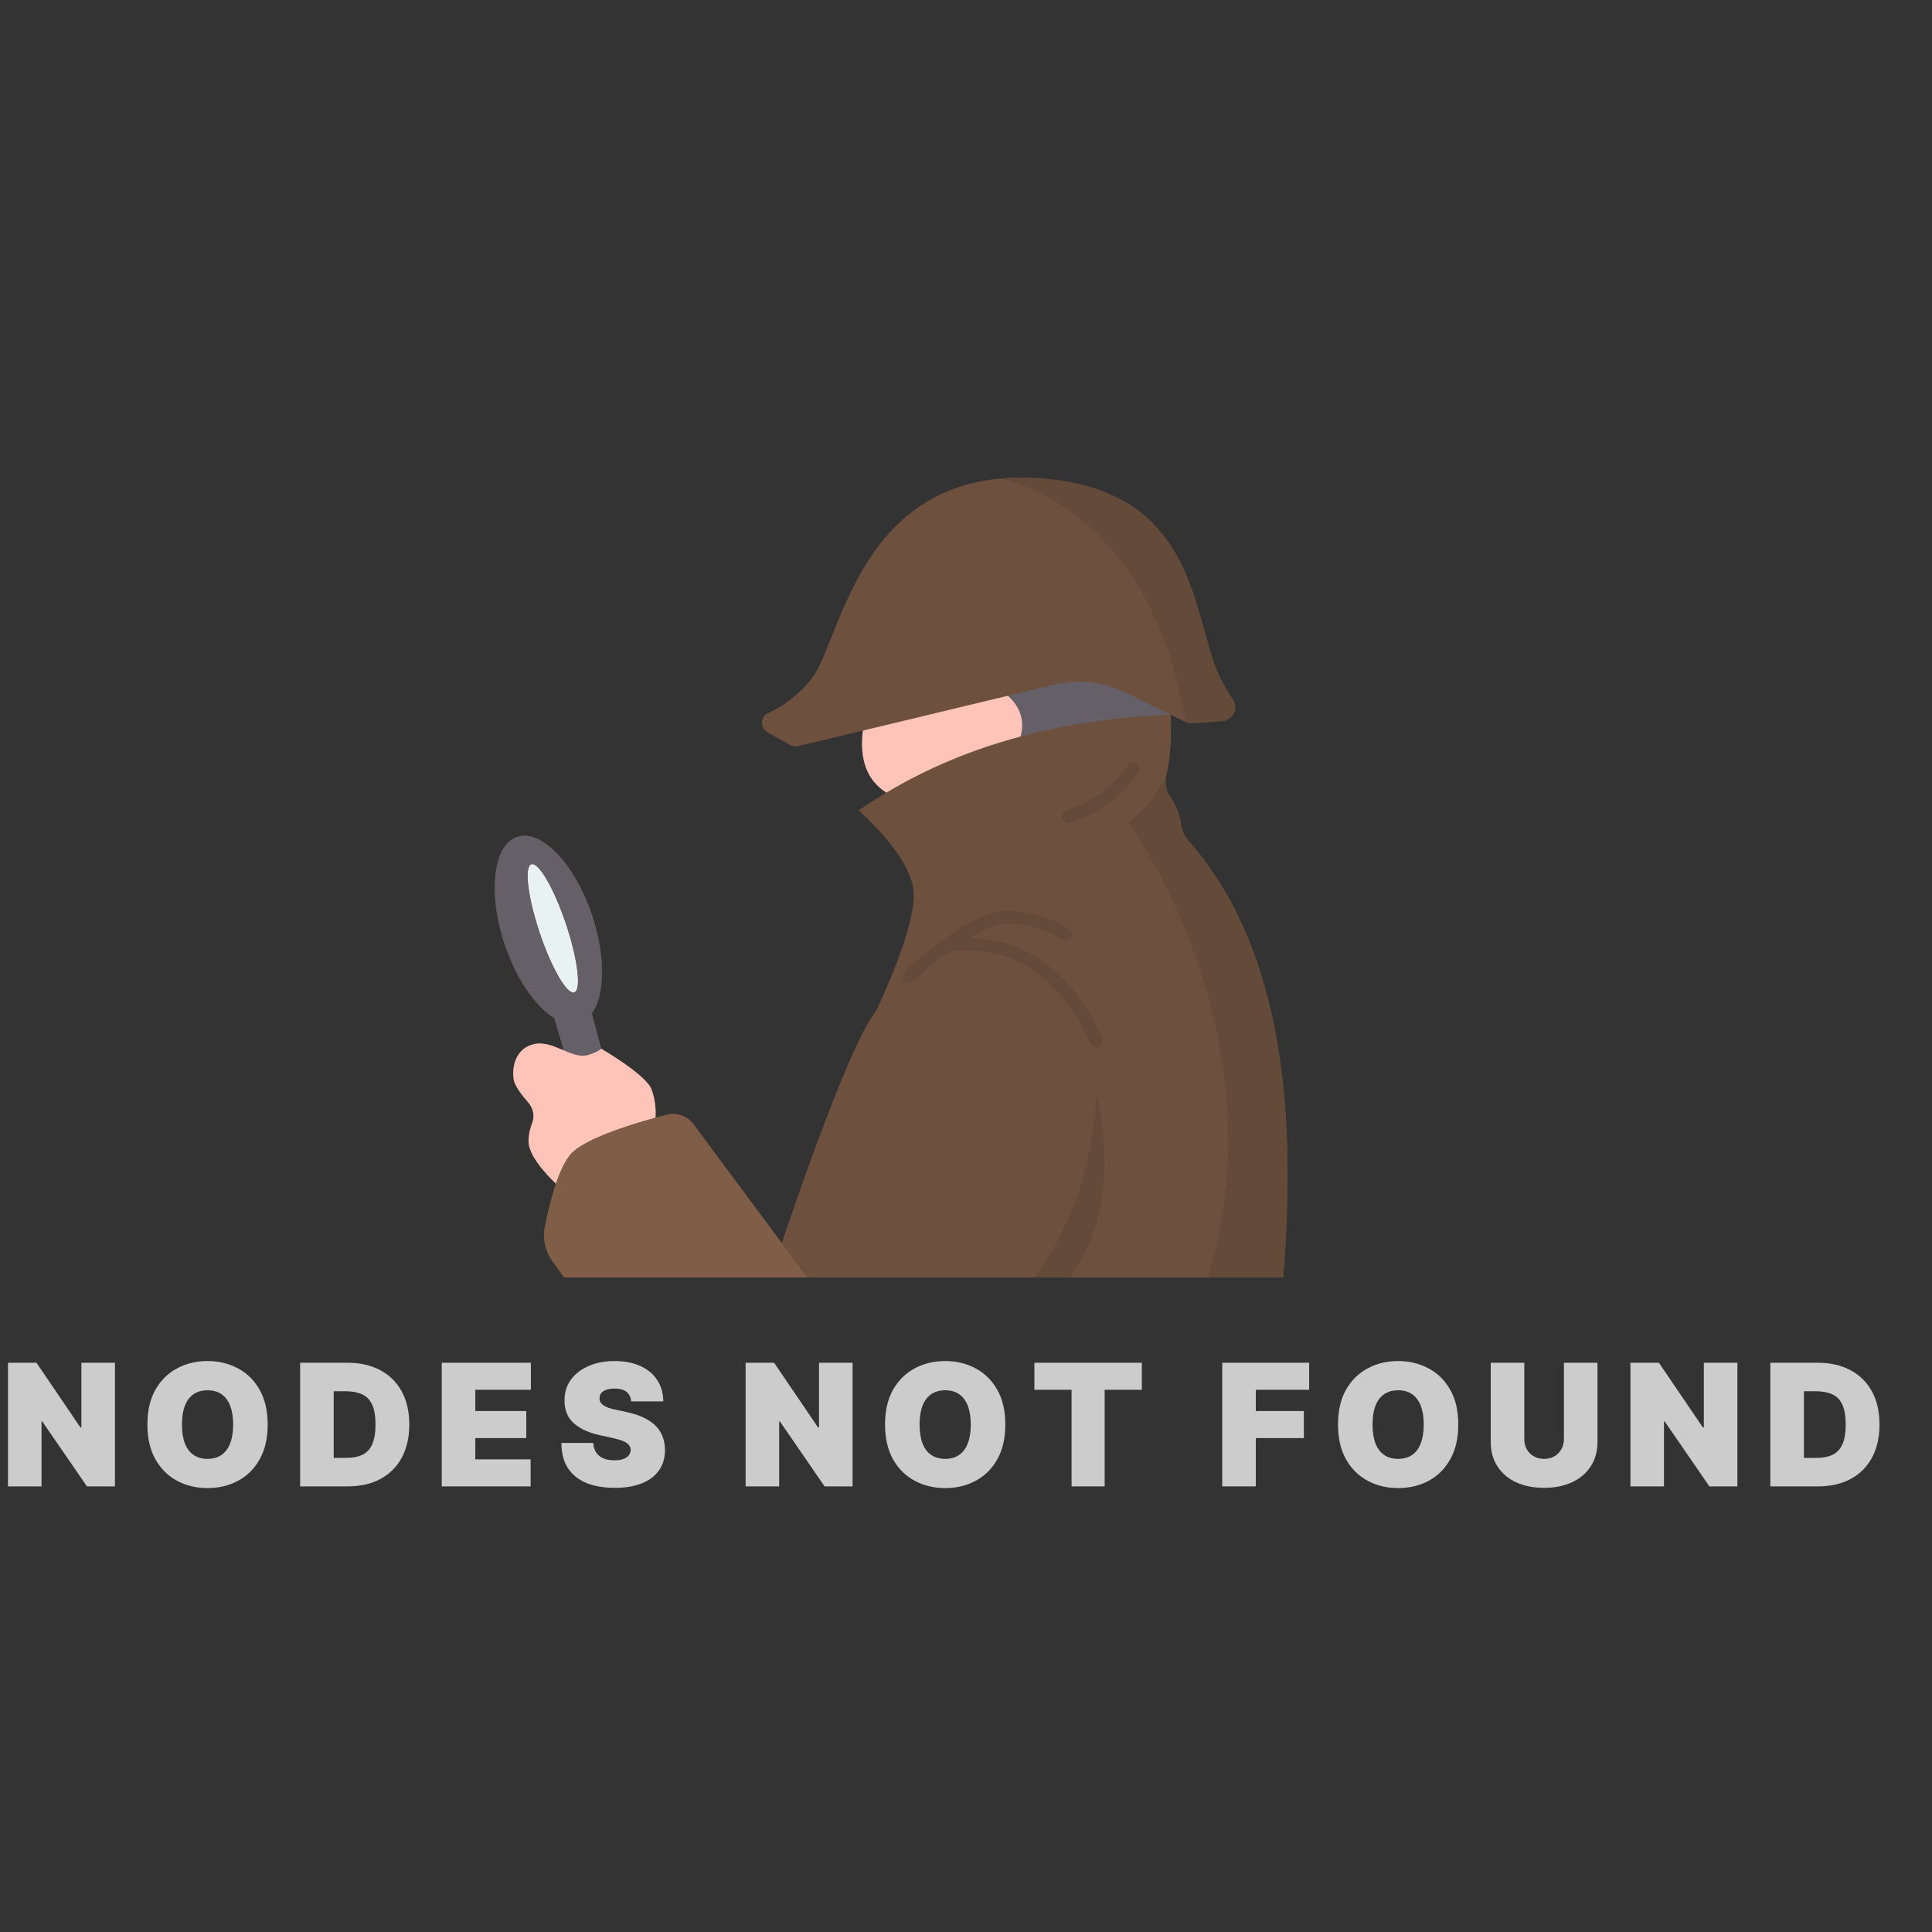 <svg xmlns="http://www.w3.org/2000/svg" xmlns:xlink="http://www.w3.org/1999/xlink" width="500" zoomAndPan="magnify" viewBox="0 0 375 375" height="500" preserveAspectRatio="xMidYMid meet" version="1.0"><rect x="0" y="0" width="375" height="375" fill="#333333" stroke="none"/><defs><g/><clipPath id="8ec5d2b0c8"><path d="M 96 92 L 250 92 L 250 247.957 L 96 247.957 Z M 96 92 " clip-rule="nonzero"/></clipPath><clipPath id="aba84a9ce3"><path d="M 105 216 L 157 216 L 157 247.957 L 105 247.957 Z M 105 216 " clip-rule="nonzero"/></clipPath><clipPath id="d456bfb499"><path d="M 200 212 L 215 212 L 215 247.957 L 200 247.957 Z M 200 212 " clip-rule="nonzero"/></clipPath><clipPath id="a4b13f0ed7"><path d="M 219 150 L 250 150 L 250 247.957 L 219 247.957 Z M 219 150 " clip-rule="nonzero"/></clipPath></defs><g fill="#cccccc" fill-opacity="1"><g transform="translate(0, 288.507)"><g><path d="M 22.312 -24 L 22.312 0 L 16.875 0 L 8.203 -12.609 L 8.062 -12.609 L 8.062 0 L 1.547 0 L 1.547 -24 L 7.078 -24 L 15.609 -11.438 L 15.797 -11.438 L 15.797 -24 Z M 22.312 -24 "/></g></g></g><g fill="#cccccc" fill-opacity="1"><g transform="translate(27.159, 288.507)"><g><path d="M 24.797 -12 C 24.797 -9.332 24.273 -7.082 23.234 -5.25 C 22.203 -3.414 20.801 -2.023 19.031 -1.078 C 17.27 -0.141 15.301 0.328 13.125 0.328 C 10.938 0.328 8.961 -0.145 7.203 -1.094 C 5.441 -2.039 4.039 -3.43 3 -5.266 C 1.969 -7.098 1.453 -9.344 1.453 -12 C 1.453 -14.676 1.969 -16.926 3 -18.75 C 4.039 -20.582 5.441 -21.969 7.203 -22.906 C 8.961 -23.852 10.938 -24.328 13.125 -24.328 C 15.301 -24.328 17.27 -23.852 19.031 -22.906 C 20.801 -21.969 22.203 -20.582 23.234 -18.75 C 24.273 -16.926 24.797 -14.676 24.797 -12 Z M 18.094 -12 C 18.094 -13.438 17.898 -14.648 17.516 -15.641 C 17.141 -16.629 16.582 -17.379 15.844 -17.891 C 15.113 -18.398 14.207 -18.656 13.125 -18.656 C 12.051 -18.656 11.145 -18.398 10.406 -17.891 C 9.664 -17.379 9.102 -16.629 8.719 -15.641 C 8.344 -14.648 8.156 -13.438 8.156 -12 C 8.156 -10.562 8.344 -9.348 8.719 -8.359 C 9.102 -7.367 9.664 -6.617 10.406 -6.109 C 11.145 -5.598 12.051 -5.344 13.125 -5.344 C 14.207 -5.344 15.113 -5.598 15.844 -6.109 C 16.582 -6.617 17.141 -7.367 17.516 -8.359 C 17.898 -9.348 18.094 -10.562 18.094 -12 Z M 18.094 -12 "/></g></g></g><g fill="#cccccc" fill-opacity="1"><g transform="translate(56.709, 288.507)"><g><path d="M 10.781 0 L 1.547 0 L 1.547 -24 L 10.688 -24 C 13.156 -24 15.289 -23.52 17.094 -22.562 C 18.895 -21.602 20.285 -20.227 21.266 -18.438 C 22.242 -16.645 22.734 -14.5 22.734 -12 C 22.734 -9.5 22.242 -7.352 21.266 -5.562 C 20.297 -3.77 18.914 -2.395 17.125 -1.438 C 15.332 -0.477 13.219 0 10.781 0 Z M 8.062 -5.531 L 10.547 -5.531 C 11.734 -5.531 12.742 -5.723 13.578 -6.109 C 14.422 -6.492 15.062 -7.156 15.5 -8.094 C 15.945 -9.031 16.172 -10.332 16.172 -12 C 16.172 -13.676 15.945 -14.984 15.5 -15.922 C 15.051 -16.859 14.395 -17.516 13.531 -17.891 C 12.664 -18.273 11.609 -18.469 10.359 -18.469 L 8.062 -18.469 Z M 8.062 -5.531 "/></g></g></g><g fill="#cccccc" fill-opacity="1"><g transform="translate(84.197, 288.507)"><g><path d="M 1.547 0 L 1.547 -24 L 18.844 -24 L 18.844 -18.75 L 8.062 -18.75 L 8.062 -14.625 L 17.953 -14.625 L 17.953 -9.375 L 8.062 -9.375 L 8.062 -5.25 L 18.797 -5.25 L 18.797 0 Z M 1.547 0 "/></g></g></g><g fill="#cccccc" fill-opacity="1"><g transform="translate(108.028, 288.507)"><g><path d="M 14.484 -16.5 C 14.422 -17.281 14.129 -17.891 13.609 -18.328 C 13.086 -18.766 12.301 -18.984 11.25 -18.984 C 10.582 -18.984 10.035 -18.898 9.609 -18.734 C 9.18 -18.578 8.863 -18.363 8.656 -18.094 C 8.457 -17.82 8.352 -17.508 8.344 -17.156 C 8.332 -16.863 8.383 -16.602 8.5 -16.375 C 8.625 -16.145 8.816 -15.938 9.078 -15.75 C 9.348 -15.57 9.688 -15.406 10.094 -15.25 C 10.508 -15.102 11.004 -14.973 11.578 -14.859 L 13.547 -14.438 C 14.879 -14.156 16.016 -13.785 16.953 -13.328 C 17.898 -12.867 18.676 -12.328 19.281 -11.703 C 19.883 -11.078 20.328 -10.379 20.609 -9.609 C 20.891 -8.836 21.035 -7.992 21.047 -7.078 C 21.035 -5.504 20.641 -4.172 19.859 -3.078 C 19.078 -1.984 17.961 -1.148 16.516 -0.578 C 15.066 -0.004 13.328 0.281 11.297 0.281 C 9.211 0.281 7.395 -0.023 5.844 -0.641 C 4.289 -1.266 3.086 -2.219 2.234 -3.5 C 1.379 -4.781 0.945 -6.426 0.938 -8.438 L 7.125 -8.438 C 7.164 -7.707 7.348 -7.094 7.672 -6.594 C 8.004 -6.094 8.469 -5.711 9.062 -5.453 C 9.664 -5.191 10.379 -5.062 11.203 -5.062 C 11.898 -5.062 12.484 -5.145 12.953 -5.312 C 13.422 -5.488 13.773 -5.727 14.016 -6.031 C 14.254 -6.344 14.379 -6.691 14.391 -7.078 C 14.379 -7.441 14.258 -7.766 14.031 -8.047 C 13.801 -8.328 13.426 -8.578 12.906 -8.797 C 12.383 -9.016 11.676 -9.223 10.781 -9.422 L 8.391 -9.938 C 6.266 -10.395 4.586 -11.164 3.359 -12.25 C 2.141 -13.332 1.535 -14.812 1.547 -16.688 C 1.535 -18.207 1.941 -19.539 2.766 -20.688 C 3.598 -21.832 4.742 -22.723 6.203 -23.359 C 7.672 -24.004 9.352 -24.328 11.25 -24.328 C 13.188 -24.328 14.863 -24.004 16.281 -23.359 C 17.695 -22.711 18.785 -21.801 19.547 -20.625 C 20.316 -19.445 20.707 -18.07 20.719 -16.5 Z M 14.484 -16.5 "/></g></g></g><g fill="#cccccc" fill-opacity="1"><g transform="translate(133.312, 288.507)"><g/></g></g><g fill="#cccccc" fill-opacity="1"><g transform="translate(143.175, 288.507)"><g><path d="M 22.312 -24 L 22.312 0 L 16.875 0 L 8.203 -12.609 L 8.062 -12.609 L 8.062 0 L 1.547 0 L 1.547 -24 L 7.078 -24 L 15.609 -11.438 L 15.797 -11.438 L 15.797 -24 Z M 22.312 -24 "/></g></g></g><g fill="#cccccc" fill-opacity="1"><g transform="translate(170.334, 288.507)"><g><path d="M 24.797 -12 C 24.797 -9.332 24.273 -7.082 23.234 -5.25 C 22.203 -3.414 20.801 -2.023 19.031 -1.078 C 17.27 -0.141 15.301 0.328 13.125 0.328 C 10.938 0.328 8.961 -0.145 7.203 -1.094 C 5.441 -2.039 4.039 -3.43 3 -5.266 C 1.969 -7.098 1.453 -9.344 1.453 -12 C 1.453 -14.676 1.969 -16.926 3 -18.75 C 4.039 -20.582 5.441 -21.969 7.203 -22.906 C 8.961 -23.852 10.938 -24.328 13.125 -24.328 C 15.301 -24.328 17.27 -23.852 19.031 -22.906 C 20.801 -21.969 22.203 -20.582 23.234 -18.75 C 24.273 -16.926 24.797 -14.676 24.797 -12 Z M 18.094 -12 C 18.094 -13.438 17.898 -14.648 17.516 -15.641 C 17.141 -16.629 16.582 -17.379 15.844 -17.891 C 15.113 -18.398 14.207 -18.656 13.125 -18.656 C 12.051 -18.656 11.145 -18.398 10.406 -17.891 C 9.664 -17.379 9.102 -16.629 8.719 -15.641 C 8.344 -14.648 8.156 -13.438 8.156 -12 C 8.156 -10.562 8.344 -9.348 8.719 -8.359 C 9.102 -7.367 9.664 -6.617 10.406 -6.109 C 11.145 -5.598 12.051 -5.344 13.125 -5.344 C 14.207 -5.344 15.113 -5.598 15.844 -6.109 C 16.582 -6.617 17.141 -7.367 17.516 -8.359 C 17.898 -9.348 18.094 -10.562 18.094 -12 Z M 18.094 -12 "/></g></g></g><g fill="#cccccc" fill-opacity="1"><g transform="translate(199.884, 288.507)"><g><path d="M 0.891 -18.75 L 0.891 -24 L 21.75 -24 L 21.75 -18.75 L 14.531 -18.75 L 14.531 0 L 8.109 0 L 8.109 -18.75 Z M 0.891 -18.75 "/></g></g></g><g fill="#cccccc" fill-opacity="1"><g transform="translate(225.825, 288.507)"><g/></g></g><g fill="#cccccc" fill-opacity="1"><g transform="translate(235.687, 288.507)"><g><path d="M 1.547 0 L 1.547 -24 L 18.422 -24 L 18.422 -18.75 L 8.062 -18.75 L 8.062 -14.625 L 17.391 -14.625 L 17.391 -9.375 L 8.062 -9.375 L 8.062 0 Z M 1.547 0 "/></g></g></g><g fill="#cccccc" fill-opacity="1"><g transform="translate(258.253, 288.507)"><g><path d="M 24.797 -12 C 24.797 -9.332 24.273 -7.082 23.234 -5.25 C 22.203 -3.414 20.801 -2.023 19.031 -1.078 C 17.27 -0.141 15.301 0.328 13.125 0.328 C 10.938 0.328 8.961 -0.145 7.203 -1.094 C 5.441 -2.039 4.039 -3.43 3 -5.266 C 1.969 -7.098 1.453 -9.344 1.453 -12 C 1.453 -14.676 1.969 -16.926 3 -18.75 C 4.039 -20.582 5.441 -21.969 7.203 -22.906 C 8.961 -23.852 10.938 -24.328 13.125 -24.328 C 15.301 -24.328 17.27 -23.852 19.031 -22.906 C 20.801 -21.969 22.203 -20.582 23.234 -18.75 C 24.273 -16.926 24.797 -14.676 24.797 -12 Z M 18.094 -12 C 18.094 -13.438 17.898 -14.648 17.516 -15.641 C 17.141 -16.629 16.582 -17.379 15.844 -17.891 C 15.113 -18.398 14.207 -18.656 13.125 -18.656 C 12.051 -18.656 11.145 -18.398 10.406 -17.891 C 9.664 -17.379 9.102 -16.629 8.719 -15.641 C 8.344 -14.648 8.156 -13.438 8.156 -12 C 8.156 -10.562 8.344 -9.348 8.719 -8.359 C 9.102 -7.367 9.664 -6.617 10.406 -6.109 C 11.145 -5.598 12.051 -5.344 13.125 -5.344 C 14.207 -5.344 15.113 -5.598 15.844 -6.109 C 16.582 -6.617 17.141 -7.367 17.516 -8.359 C 17.898 -9.348 18.094 -10.562 18.094 -12 Z M 18.094 -12 "/></g></g></g><g fill="#cccccc" fill-opacity="1"><g transform="translate(287.803, 288.507)"><g><path d="M 15.75 -24 L 22.266 -24 L 22.266 -8.625 C 22.266 -6.801 21.828 -5.223 20.953 -3.891 C 20.086 -2.555 18.875 -1.523 17.312 -0.797 C 15.758 -0.078 13.957 0.281 11.906 0.281 C 9.832 0.281 8.02 -0.078 6.469 -0.797 C 4.914 -1.523 3.707 -2.555 2.844 -3.891 C 1.977 -5.223 1.547 -6.801 1.547 -8.625 L 1.547 -24 L 8.062 -24 L 8.062 -9.188 C 8.062 -8.445 8.223 -7.785 8.547 -7.203 C 8.879 -6.617 9.336 -6.16 9.922 -5.828 C 10.504 -5.504 11.164 -5.344 11.906 -5.344 C 12.656 -5.344 13.316 -5.504 13.891 -5.828 C 14.473 -6.16 14.926 -6.617 15.25 -7.203 C 15.582 -7.785 15.75 -8.445 15.75 -9.188 Z M 15.75 -24 "/></g></g></g><g fill="#cccccc" fill-opacity="1"><g transform="translate(314.916, 288.507)"><g><path d="M 22.312 -24 L 22.312 0 L 16.875 0 L 8.203 -12.609 L 8.062 -12.609 L 8.062 0 L 1.547 0 L 1.547 -24 L 7.078 -24 L 15.609 -11.438 L 15.797 -11.438 L 15.797 -24 Z M 22.312 -24 "/></g></g></g><g fill="#cccccc" fill-opacity="1"><g transform="translate(342.075, 288.507)"><g><path d="M 10.781 0 L 1.547 0 L 1.547 -24 L 10.688 -24 C 13.156 -24 15.289 -23.52 17.094 -22.562 C 18.895 -21.602 20.285 -20.227 21.266 -18.438 C 22.242 -16.645 22.734 -14.5 22.734 -12 C 22.734 -9.5 22.242 -7.352 21.266 -5.562 C 20.297 -3.77 18.914 -2.395 17.125 -1.438 C 15.332 -0.477 13.219 0 10.781 0 Z M 8.062 -5.531 L 10.547 -5.531 C 11.734 -5.531 12.742 -5.723 13.578 -6.109 C 14.422 -6.492 15.062 -7.156 15.5 -8.094 C 15.945 -9.031 16.172 -10.332 16.172 -12 C 16.172 -13.676 15.945 -14.984 15.5 -15.922 C 15.051 -16.859 14.395 -17.516 13.531 -17.891 C 12.664 -18.273 11.609 -18.469 10.359 -18.469 L 8.062 -18.469 Z M 8.062 -5.531 "/></g></g></g><g clip-path="url(#8ec5d2b0c8)"><path fill="#6d513e" d="M 230.633 163.141 C 229.891 162.301 229.391 161.262 229.266 160.148 C 229.016 158.121 228.289 156.305 227.137 154.652 C 226.25 153.402 226.047 151.812 226.41 150.32 C 227.25 146.879 227.402 143.008 227.227 138.715 C 228.477 139.328 229.492 139.828 230.117 140.129 C 230.555 140.344 231.031 140.43 231.52 140.395 L 237.293 139.93 C 239.371 139.766 240.445 137.414 239.258 135.711 C 237.891 133.746 236.379 131.055 235.324 127.785 C 231.207 114.914 229.641 95.285 202.723 92.918 C 166.668 89.75 163.438 124.355 157.504 131.766 C 154.648 135.324 151.582 137.289 149.152 138.363 C 147.562 139.066 147.461 141.27 148.977 142.121 L 153.359 144.613 C 153.82 144.875 154.371 144.949 154.898 144.824 L 167.48 141.809 C 166.816 147.23 168.145 151.371 172.039 153.852 C 170.199 154.953 168.406 156.105 166.668 157.309 C 166.668 157.309 176.66 165.945 177.32 172.918 C 177.973 179.68 170.512 195.254 170.059 196.195 C 170.047 196.219 170.035 196.23 170.035 196.23 C 164.34 203.266 151.742 241.301 151.742 241.301 L 134.605 218.215 C 133.391 216.602 131.336 215.863 129.383 216.375 C 128.734 216.539 128.008 216.738 127.23 216.953 C 127.23 216.953 127.52 214.172 126.441 211.395 C 125.379 208.602 116.688 203.543 116.688 203.543 L 114.859 196.695 C 117.426 193.188 117.578 185.602 114.91 177.641 C 111.566 167.672 105.07 160.875 100.387 162.441 C 95.719 164.004 94.629 173.359 97.973 183.324 C 100.238 190.082 103.969 195.391 107.586 197.609 L 109.414 203.805 L 109.391 203.867 C 107.574 203.094 105.695 202.254 103.805 202.629 C 100.086 203.355 99.324 207.086 99.699 209.488 C 99.887 210.754 101.289 212.582 102.527 213.984 C 103.504 215.098 103.832 216.688 103.266 218.066 C 102.891 218.992 102.578 220.195 102.59 221.598 C 102.629 224.965 107.914 229.758 107.914 229.758 C 106.961 232.574 106.246 235.707 105.77 238.07 C 105.309 240.438 105.832 242.879 107.25 244.832 L 109.516 247.961 L 249.047 247.961 C 252.039 212.207 247.695 182.445 230.633 163.141 Z M 230.633 163.141 " fill-opacity="1" fill-rule="nonzero"/></g><path fill="#655f68" d="M 218.535 134.422 C 221.453 135.875 224.785 137.512 227.227 138.715 C 216.723 139.141 207.031 140.555 198.094 142.961 L 198.094 142.945 C 198.918 139.93 198.094 137.301 195.637 135.047 L 204.715 132.867 C 209.359 131.754 214.254 132.305 218.535 134.422 Z M 218.535 134.422 " fill-opacity="1" fill-rule="nonzero"/><path fill="#e7f2f1" d="M 109.852 179.328 C 112.156 186.203 112.883 192.164 111.48 192.637 C 110.066 193.113 107.047 187.918 104.746 181.043 C 102.441 174.172 101.715 168.223 103.129 167.75 C 104.531 167.273 107.551 172.457 109.852 179.328 Z M 109.852 179.328 " fill-opacity="1" fill-rule="nonzero"/><path fill="#655f68" d="M 114.859 196.695 L 116.688 203.543 C 116.688 203.543 116.262 204.082 114.32 204.73 C 112.77 205.246 111.105 204.594 109.391 203.867 L 109.414 203.805 L 107.586 197.609 C 103.969 195.391 100.238 190.082 97.973 183.324 C 94.629 173.359 95.719 164.004 100.387 162.441 C 105.07 160.875 111.566 167.672 114.91 177.641 C 117.578 185.602 117.426 193.188 114.859 196.695 Z M 111.48 192.637 C 112.883 192.164 112.156 186.203 109.852 179.328 C 107.551 172.457 104.531 167.273 103.129 167.75 C 101.715 168.223 102.441 174.172 104.746 181.043 C 107.047 187.918 110.066 193.113 111.48 192.637 Z M 111.48 192.637 " fill-opacity="1" fill-rule="nonzero"/><path fill="#fec4b9" d="M 126.441 211.395 C 127.52 214.172 127.23 216.953 127.23 216.953 C 121.547 218.516 113.121 221.234 110.715 224.113 C 109.629 225.414 108.688 227.492 107.914 229.758 C 107.914 229.758 102.629 224.965 102.59 221.598 C 102.578 220.195 102.891 218.992 103.266 218.066 C 103.832 216.688 103.504 215.098 102.527 213.984 C 101.289 212.582 99.887 210.754 99.699 209.488 C 99.324 207.086 100.086 203.355 103.805 202.629 C 105.695 202.254 107.574 203.094 109.391 203.867 C 111.105 204.594 112.77 205.246 114.32 204.73 C 116.262 204.082 116.688 203.543 116.688 203.543 C 116.688 203.543 125.379 208.602 126.441 211.395 Z M 126.441 211.395 " fill-opacity="1" fill-rule="nonzero"/><path fill="#fec4b9" d="M 195.637 135.047 C 198.094 137.301 198.918 139.93 198.094 142.945 L 198.094 142.961 C 188.578 145.5 179.914 149.145 172.039 153.852 C 168.145 151.371 166.816 147.23 167.48 141.809 Z M 195.637 135.047 " fill-opacity="1" fill-rule="nonzero"/><g clip-path="url(#aba84a9ce3)"><path fill="#7f5d46" d="M 151.742 241.301 L 156.688 247.961 L 109.516 247.961 L 107.25 244.832 C 105.832 242.879 105.309 240.438 105.77 238.07 C 106.246 235.707 106.961 232.574 107.914 229.758 C 108.688 227.492 109.629 225.414 110.715 224.113 C 113.121 221.234 121.547 218.516 127.23 216.953 C 128.008 216.738 128.734 216.539 129.383 216.375 C 131.336 215.863 133.391 216.602 134.605 218.215 Z M 151.742 241.301 " fill-opacity="1" fill-rule="nonzero"/></g><path fill="#634a39" d="M 202.723 92.918 C 229.641 95.285 231.207 114.914 235.324 127.785 C 236.379 131.055 237.891 133.746 239.258 135.711 C 240.445 137.414 239.371 139.766 237.293 139.93 L 231.52 140.395 C 231.031 140.43 230.555 140.344 230.117 140.129 C 222.867 97.035 193.824 92.93 193.824 92.93 C 196.551 92.656 199.508 92.629 202.723 92.918 Z M 202.723 92.918 " fill-opacity="1" fill-rule="nonzero"/><g clip-path="url(#d456bfb499)"><path fill="#634a39" d="M 212.766 212.344 C 212.766 212.344 218.75 233.215 207.621 247.961 L 200.871 247.961 C 208.281 237.445 212.254 225.578 212.766 212.344 Z M 212.766 212.344 " fill-opacity="1" fill-rule="nonzero"/></g><g clip-path="url(#a4b13f0ed7)"><path fill="#634a39" d="M 230.633 163.141 C 247.695 182.445 252.039 212.207 249.047 247.961 L 234.449 247.961 C 248.859 200.336 219.023 159.625 219.023 159.625 C 222.441 157.082 224.871 153.953 226.41 150.32 C 226.047 151.812 226.25 153.402 227.137 154.652 C 228.289 156.305 229.016 158.121 229.266 160.148 C 229.391 161.262 229.891 162.301 230.633 163.141 Z M 230.633 163.141 " fill-opacity="1" fill-rule="nonzero"/></g><path fill="#634a39" d="M 188.215 181.996 C 190.781 180.48 192.992 179.562 194.617 179.383 C 200.684 178.734 206.148 182.371 206.203 182.406 C 206.777 182.793 207.555 182.641 207.941 182.066 C 208.328 181.496 208.18 180.719 207.605 180.332 C 207.355 180.16 201.332 176.152 194.352 176.895 C 191.48 177.211 187.688 179.055 183.07 182.383 C 180.605 184.172 177.996 186.332 175.52 188.637 C 175.016 189.105 174.988 189.898 175.457 190.406 C 175.707 190.668 176.039 190.805 176.375 190.805 C 176.68 190.805 176.988 190.691 177.23 190.469 C 179.539 188.316 181.961 186.305 184.266 184.617 C 196.672 183.457 205.637 189.309 211.625 202.492 C 211.836 202.953 212.289 203.227 212.766 203.227 C 212.941 203.227 213.117 203.191 213.285 203.113 C 213.914 202.828 214.191 202.086 213.906 201.457 C 208.191 188.883 199.555 182.367 188.215 181.996 Z M 188.215 181.996 " fill-opacity="1" fill-rule="nonzero"/><path fill="#634a39" d="M 220.59 148.125 C 220.004 147.754 219.234 147.926 218.859 148.508 C 216.328 152.473 212.445 155.363 206.992 157.344 C 206.344 157.582 206.008 158.301 206.242 158.949 C 206.43 159.457 206.91 159.773 207.422 159.773 C 207.562 159.773 207.707 159.75 207.848 159.699 C 213.84 157.52 218.129 154.301 220.973 149.855 C 221.34 149.273 221.172 148.5 220.59 148.125 Z M 220.59 148.125 " fill-opacity="1" fill-rule="nonzero"/></svg>